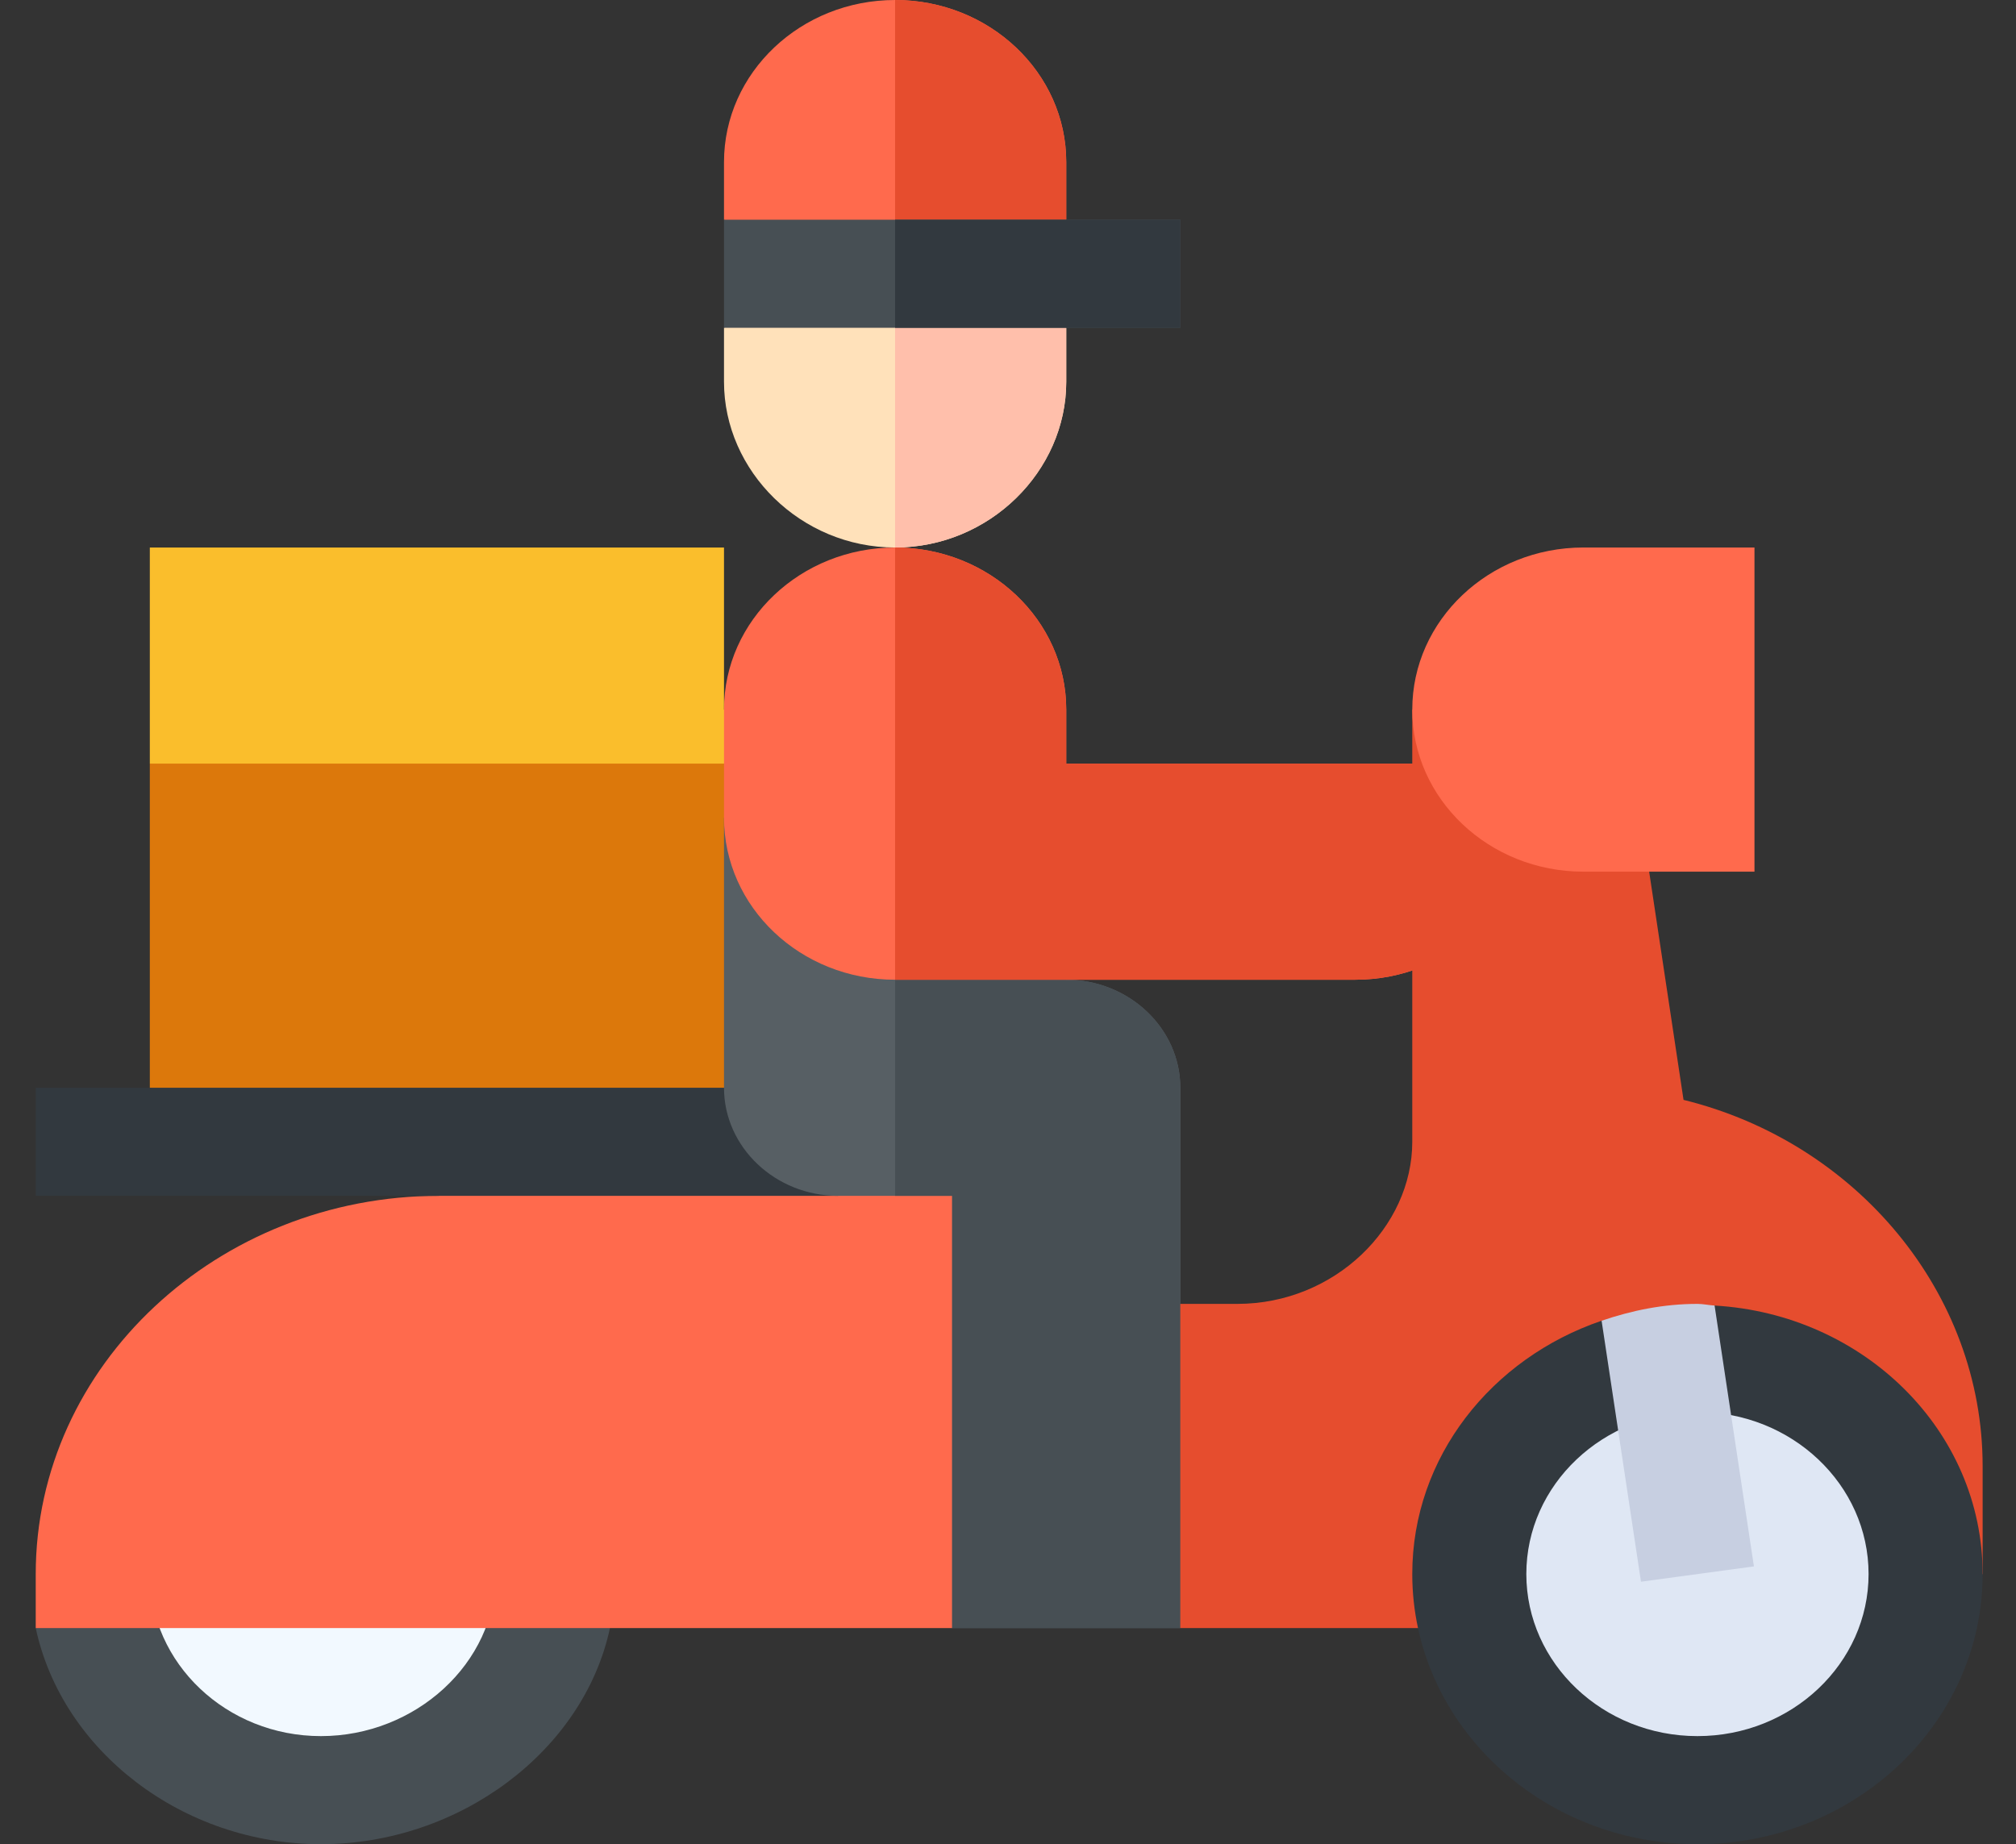 <svg width="47" height="43" viewBox="0 0 47 43" fill="none" xmlns="http://www.w3.org/2000/svg">
<rect x="0" y="0" width="47" height="43" fill="#333333" stroke="none"/>
<g clip-path="url(#clip0_2_444)">
<path d="M20.868 0C18.669 0 16.879 1.695 16.879 3.779V5.123L19.538 6.383H20.868H22.198L24.858 5.123V3.779C24.858 1.695 23.068 0 20.868 0Z" fill="#FF6A4D"/>
<path d="M24.858 5.123V3.779C24.858 1.695 23.068 0 20.868 0V6.383H22.198L24.858 5.123Z" fill="#E64D2E"/>
<path d="M0.833 37.961C1.45 40.836 4.265 43 7.482 43C10.699 43 13.603 40.836 14.22 37.961L11.331 36.701H2.679L0.833 37.961Z" fill="#474F54"/>
<path d="M7.482 40.48C5.282 40.48 3.493 38.785 3.493 36.701C3.493 34.617 5.282 32.922 7.482 32.922C9.682 32.922 11.56 34.617 11.56 36.701C11.56 38.785 9.682 40.48 7.482 40.48Z" fill="#F2F9FF"/>
<path d="M14.22 15.285H6.152L3.493 17.805V25.363L6.152 26.623H14.22L18.209 25.363V18.561L16.879 17.805L14.22 15.285Z" fill="#DC780B"/>
<path d="M3.493 12.766V17.805H16.879L18.209 17.152L16.879 16.545V12.766H3.493Z" fill="#FABE2C"/>
<path d="M22.198 37.961H0.833V36.701C0.833 31.831 5.089 27.883 10.23 27.883L12.447 26.623H24.858V35.861L22.198 37.961Z" fill="#FF6A4D"/>
<path d="M0.833 25.363H19.538V27.883H0.833V25.363Z" fill="#32393F"/>
<path d="M28.847 31.738V36.474L27.517 37.961H22.198V27.883H19.538C18.076 27.883 16.879 26.749 16.879 25.363V19.064H24.858V22.844C26.32 22.844 27.517 23.977 27.517 25.363V30.402L28.847 31.738Z" fill="#575F64"/>
<path d="M28.847 31.738V36.474L27.517 37.961H22.198V27.883H20.868V19.064H24.858V22.844C26.32 22.844 27.517 23.977 27.517 25.363V30.402L28.847 31.738Z" fill="#474F54"/>
<path d="M24.858 17.805V16.545C24.858 14.461 23.068 12.766 20.868 12.766C18.669 12.766 16.879 14.461 16.879 16.545V19.064C16.879 21.152 18.665 22.844 20.868 22.844H31.595C33.798 22.844 35.584 21.152 35.584 19.064V17.805H24.858Z" fill="#FF6A4D"/>
<path d="M35.584 19.064V17.805H24.858V16.545C24.858 14.461 23.068 12.766 20.868 12.766V22.844H31.595C33.798 22.844 35.584 21.152 35.584 19.064Z" fill="#E64D2E"/>
<path d="M22.198 6.383H20.868H19.538L16.879 7.643V8.902C16.879 10.986 18.669 12.766 20.868 12.766C23.068 12.766 24.858 10.986 24.858 8.902V7.643L22.198 6.383Z" fill="#FFE1BA"/>
<path d="M24.858 8.902V7.643L22.198 6.383H20.868V12.766C23.068 12.766 24.858 10.986 24.858 8.902Z" fill="#FFBFAB"/>
<path d="M20.868 5.123H16.879V7.643H20.868H27.517V5.123H20.868Z" fill="#474F54"/>
<path d="M20.868 5.123H27.517V7.643H20.868V5.123Z" fill="#32393F"/>
<path d="M39.249 25.645C39.102 24.664 38.811 22.733 38.231 18.886L32.925 16.545V26.623C32.925 28.61 31.117 30.402 28.847 30.402H27.517V37.961H30.177H43.563L46.222 36.701V34.182C46.222 30.151 43.287 26.638 39.249 25.645V25.645Z" fill="#E64D2E"/>
<path d="M40.903 20.324H36.914C34.714 20.324 32.925 18.629 32.925 16.545C32.925 14.461 34.714 12.766 36.914 12.766H40.903V20.324Z" fill="#FF6A4D"/>
<path d="M39.973 30.441L39.586 31.84L37.339 30.795C34.774 31.669 32.925 33.974 32.925 36.701C32.925 40.174 35.907 43 39.573 43C43.239 43 46.222 40.174 46.222 36.701C46.222 33.358 43.45 30.641 39.973 30.441V30.441Z" fill="#32393F"/>
<path d="M39.573 32.922C37.374 32.922 35.584 34.617 35.584 36.701C35.584 38.785 37.374 40.48 39.573 40.48C41.773 40.48 43.563 38.785 43.563 36.701C43.563 34.617 41.773 32.922 39.573 32.922Z" fill="#DFE7F4"/>
<path d="M40.89 36.523L39.973 30.441C39.838 30.433 39.71 30.402 39.573 30.402C38.786 30.402 38.041 30.555 37.339 30.795L38.257 36.88L40.89 36.523Z" fill="#C7CFE1"/>
</g>
<defs>
<clipPath id="clip0_2_444">
<rect width="45.389" height="43" fill="white" transform="translate(0.833)"/>
</clipPath>
</defs>
</svg>
